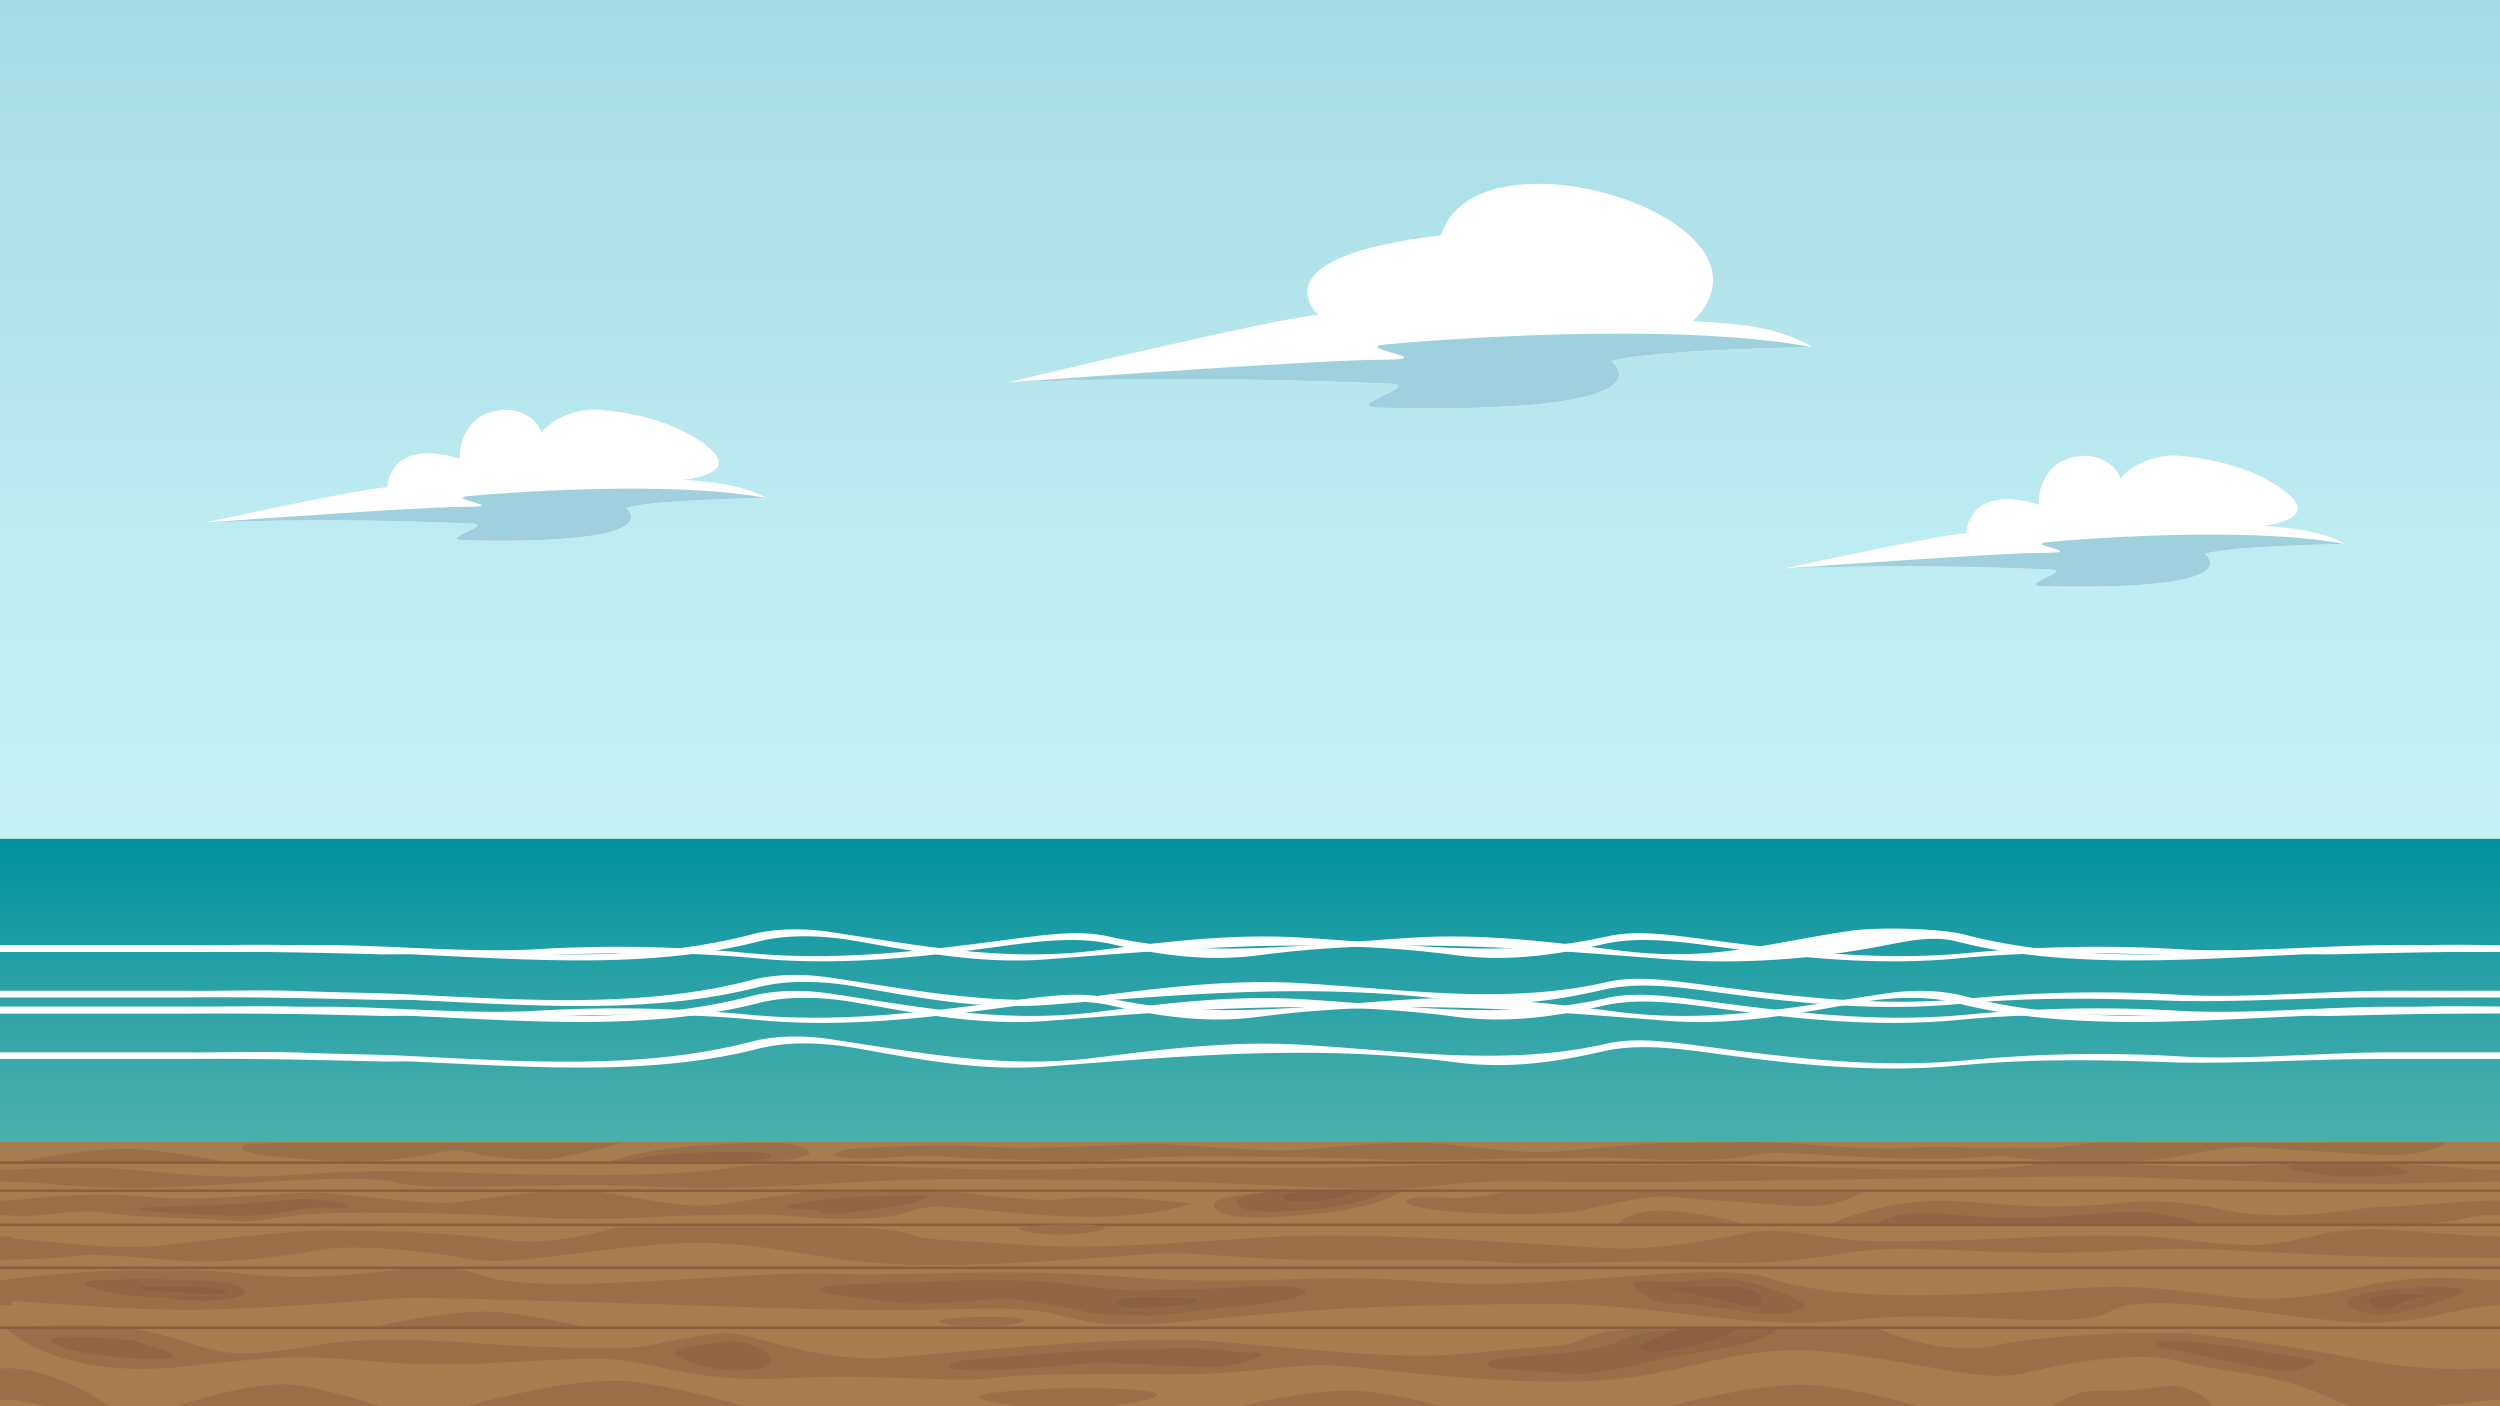 <svg xmlns="http://www.w3.org/2000/svg" xmlns:xlink="http://www.w3.org/1999/xlink" width="1920" height="1080" viewBox="0 0 1920 1080">
  <rect x="0" y="0" width="1920" height="1080" fill="#333333" stroke="none"/>
  <defs>
    <linearGradient id="a" x1="961.023" y1="1128.255" x2="961.023" y2="-66.392" gradientUnits="userSpaceOnUse">
      <stop offset="0" stop-color="#cdf7fa"/>
      <stop offset="0.298" stop-color="#c9f4f8"/>
      <stop offset="0.597" stop-color="#bdecf1"/>
      <stop offset="0.894" stop-color="#a9dde5"/>
      <stop offset="1" stop-color="#a0d7e0"/>
    </linearGradient>
    <linearGradient id="b" data-name="Unbenannter Verlauf 467" x1="956.603" y1="1123.73" x2="956.603" y2="644.243" gradientUnits="userSpaceOnUse">
      <stop offset="0" stop-color="#64bab0"/>
      <stop offset="0.2" stop-color="#60b8af"/>
      <stop offset="0.4" stop-color="#54b3ad"/>
      <stop offset="0.601" stop-color="#40abaa"/>
      <stop offset="0.8" stop-color="#24a0a6"/>
      <stop offset="1" stop-color="#0091a0"/>
    </linearGradient>
  </defs>
  <rect x="-16.114" y="-66.392" width="1954.273" height="1194.648" fill="url(#a)"/>
  <rect x="-45.838" y="644.243" width="2004.881" height="479.487" fill="url(#b)"/>
  <g>
    <g>
      <path d="M2095.154,731.013H1943.111c-49.273-.536-97.9.644-147.261,1.824-10.888.393-21.775-.394-32.663.393-87.1,3.933-177.83,11.012-260.575-10.225-21.776-5.508-44.518,1.6-68.471,5.535-49.357,8.652-100.649,12.162-152.91,8.228-106.7-8.258-206.863-17.3-314.287-3.144-39.195,5.113-75.487,0-111.779-8.259-24.679-5.9-52.26-3.147-79.116.392-65.326,9.047-129.2,16.519-195.25,10.226-56.616-5.506-110.328-4.326-165.479-2.355q-9.954.214-19.883.216c-46.368.039-92.777-2.955-139.506-2.831H-9.773v-5.132H251.221c1.758.007,3.389.012,5.075.021,41.78.535,83.523,3.9,125.26,3.872,8.347-.007,16.695-.149,25.042-.476a1059.956,1059.956,0,0,1,169.12,2.752C648.3,738.737,715.8,729.3,787.662,719.858c21.775-2.754,43.55-5.112,63.148-.787,76.939,17.7,153.877,5.9,232.268,1.18,53.712-3.54,105.246,2.754,158.232,9.439,72.584,9.439,110.569-4.465,178.8-14.689,20.323-3.148,68.713-2.224,87.584,2.5,82.02,21.632,172.024,15.733,259.124,11.406,29.034-1.573,58.067-1.573,87.1-2.754,29.759-1.178,59.518,0,89.194-.268h152.043Z" fill="#fff"/>
      <path d="M-9.773,731.013H142.27c49.273-.536,97.9.644,147.261,1.824,10.887.393,21.775-.394,32.663.393,87.1,3.933,177.83,11.012,260.575-10.225,21.775-5.508,47.9-4.72,71.858-.787,49.357,8.652,97.262,18.484,149.522,14.55,106.7-8.258,206.864-17.3,314.288-3.144,39.2,5.113,75.487,0,111.779-8.259,24.678-5.9,52.26-3.147,79.116.392,65.325,9.047,129.2,16.519,195.25,10.226,56.615-5.506,110.327-4.326,165.478-2.355q9.954.214,19.883.216c46.369.039,92.778-2.955,139.507-2.831h265.7v-5.132H1834.16c-1.758.007-3.389.012-5.076.021-41.78.535-83.523,3.9-125.26,3.872-8.347-.007-16.694-.149-25.042-.476a1059.944,1059.944,0,0,0-169.119,2.752c-72.584,6.687-140.087-2.754-211.945-12.192-21.775-2.754-43.55-5.112-63.147-.787-76.939,17.7-153.878,5.9-232.268,1.18-53.712-3.54-105.247,2.754-158.233,9.439-72.583,9.439-137.183-3.541-205.411-13.764-20.324-3.149-42.1-3.149-60.971,1.571C495.669,739.129,405.665,733.23,318.564,728.9c-29.033-1.573-58.067-1.573-87.1-2.754-29.759-1.178-59.519,0-89.194-.268H-9.773Z" fill="#fff"/>
      <path d="M-9.773,766.039H142.27c49.273-.537,97.9.644,147.261,1.823,10.887.394,21.775-.393,32.663.394,87.1,3.933,177.83,11.012,260.575-10.226,21.775-5.507,47.9-4.72,71.858-.786,49.357,8.651,97.262,18.484,149.522,14.55,106.7-8.258,206.864-17.3,314.288-3.145,39.2,5.114,75.487,0,111.779-8.259,24.678-5.9,52.26-3.146,79.116.392,65.325,9.047,129.2,16.519,195.25,10.227,56.615-5.507,110.327-4.326,165.478-2.355q9.954.213,19.883.216c46.369.039,92.778-2.956,139.507-2.831h265.7v-5.132H1834.16c-1.758.007-3.389.012-5.076.02-41.78.535-83.523,3.9-125.26,3.873-8.347-.007-16.694-.15-25.042-.476a1059.942,1059.942,0,0,0-169.119,2.751c-72.584,6.688-140.087-2.753-211.945-12.192-21.775-2.753-43.55-5.111-63.147-.786-76.939,17.7-153.878,5.9-232.268,1.18-53.712-3.541-105.247,2.753-158.233,9.439-72.583,9.439-137.183-3.541-205.411-13.765-20.324-3.148-42.1-3.148-60.971,1.572-82.019,21.632-172.023,15.733-259.124,11.406-29.033-1.574-58.067-1.574-87.1-2.754-29.759-1.178-59.519,0-89.194-.268H-9.773Z" fill="#fff"/>
    </g>
    <g>
      <path d="M2095.154,778.3H1943.111c-49.273-.538-97.9.642-147.261,1.823-10.888.392-21.775-.394-32.663.392-87.1,3.934-177.83,11.013-260.575-10.225-21.776-5.507-47.906-4.72-71.858-.786-49.357,8.652-97.262,18.483-149.523,14.55-106.7-8.259-206.863-17.3-314.287-3.145-39.195,5.114-75.487,0-111.779-8.258-24.679-5.9-52.26-3.147-79.116.391-65.326,9.047-129.2,16.519-195.25,10.227-56.616-5.507-110.328-4.327-165.479-2.355q-9.954.213-19.883.216c-46.368.039-92.777-2.956-139.506-2.83H-9.773v-5.133H251.221c1.758.006,3.389.012,5.075.02,41.781.535,83.523,3.9,125.26,3.872,8.347-.006,16.695-.149,25.042-.475a1059.955,1059.955,0,0,1,169.12,2.751c72.583,6.688,140.086-2.753,211.944-12.192,21.775-2.753,43.55-5.111,63.148-.786,76.939,17.7,153.877,5.9,232.268,1.18,53.712-3.541,105.246,2.753,158.232,9.439,72.584,9.438,137.183-3.541,205.412-13.764,20.324-3.149,42.1-3.149,60.97,1.571,82.02,21.631,172.024,15.732,259.124,11.406,29.034-1.574,58.067-1.574,87.1-2.754,29.759-1.178,59.518,0,89.194-.268h152.043Z" fill="#fff"/>
      <path d="M-9.773,778.3H142.27c49.273-.538,97.9.642,147.261,1.823,10.887.392,21.775-.394,32.663.392,87.1,3.934,177.83,11.013,260.575-10.225,21.775-5.507,47.9-4.72,71.858-.786,49.357,8.652,97.262,18.483,149.522,14.55,106.7-8.259,206.864-17.3,314.288-3.145,39.2,5.114,75.487,0,111.779-8.258,24.678-5.9,52.26-3.147,79.116.391,65.325,9.047,129.2,16.519,195.25,10.227,56.615-5.507,110.327-4.327,165.478-2.355q9.954.213,19.883.216c46.369.039,92.778-2.956,139.507-2.83h265.7v-5.133H1834.16c-1.758.006-3.389.012-5.076.02-41.78.535-83.523,3.9-125.26,3.872-8.347-.006-16.694-.149-25.042-.475a1059.942,1059.942,0,0,0-169.119,2.751c-72.584,6.688-140.087-2.753-211.945-12.192-21.775-2.753-43.55-5.111-63.147-.786-76.939,17.7-153.878,5.9-232.268,1.18-53.712-3.541-105.247,2.753-158.233,9.439-72.583,9.438-137.183-3.541-205.411-13.764-20.324-3.149-42.1-3.149-60.971,1.571-82.019,21.631-172.023,15.732-259.124,11.406-29.033-1.574-58.067-1.574-87.1-2.754-29.759-1.178-59.519,0-89.194-.268H-9.773Z" fill="#fff"/>
      <path d="M-9.773,813.324H142.27c49.273-.537,97.9.643,147.261,1.823,10.887.393,21.775-.393,32.663.393,87.1,3.934,177.83,11.013,260.575-10.225,21.775-5.507,47.9-4.72,71.858-.787,49.357,8.653,97.262,18.484,149.522,14.551,106.7-8.259,206.864-17.3,314.288-3.145,39.2,5.114,75.487,0,111.779-8.259,24.678-5.9,52.26-3.147,79.116.392,65.325,9.047,129.2,16.519,195.25,10.227,56.615-5.507,110.327-4.327,165.478-2.356q9.954.215,19.883.216c46.369.04,92.778-2.955,139.507-2.83h265.7v-5.133H1834.16c-1.758.007-3.389.013-5.076.021-41.78.535-83.523,3.9-125.26,3.872-8.347-.007-16.694-.149-25.042-.475a1059.942,1059.942,0,0,0-169.119,2.751c-72.584,6.688-140.087-2.753-211.945-12.192-21.775-2.754-43.55-5.112-63.147-.787-76.939,17.7-153.878,5.9-232.268,1.18-53.712-3.54-105.247,2.754-158.233,9.439-72.583,9.439-137.183-3.54-205.411-13.764-20.324-3.149-42.1-3.149-60.971,1.572-82.019,21.631-172.023,15.732-259.124,11.406-29.033-1.574-58.067-1.574-87.1-2.754-29.759-1.179-59.519,0-89.194-.269H-9.773Z" fill="#fff"/>
    </g>
  </g>
  <g>
    <path d="M1068.149,294.76c-170.8-7.456-294.935-.908-294.935-.908s215.845-51.864,239.365-51.864c0,0-50.64-44.292,94.176-61.292,26.779-88.244,271.807-12.033,193.489,65.928,23.518,1.778,62.087,1.817,91.584,19.981,0,0-125.933,1.816-154.329,10.9,0,0,56.391,41.089-178.193,35.64C1029.636,312.455,1092.877,295.84,1068.149,294.76Z" fill="#fff"/>
    <path d="M1237.5,277.5c28.132-9,151.984-10.864,154.293-10.9-110.88-20.489-299.718-4.708-327.154-2.113-28.8,2.725,46.992,11.807-4.548,11.807-42.494,0-223.762,12.863-286.077,17.378l-.8.175s124.134-6.548,294.935.908c24.728,1.08-38.513,17.695-8.843,18.384C1293.89,318.593,1237.5,277.5,1237.5,277.5Z" fill="#9fd0de"/>
  </g>
  <g>
    <path d="M362.569,402.1c-119.118-5.2-205.69-.633-205.69-.633s124.237-27.237,140.64-27.237c0,0,.41-38.744,55.977-21.9-1.674-4.011,1.424-26.973,19.265-34.359,23.581-9.763,40.988,4.677,43,14.3,7.364-10.027,27.125-19.262,45.524-17.553,44.506,4.132,70.17,17.952,83.967,29.855,23.295,20.1-20.814,23.951-20.814,23.951s43.3,1.267,63.871,13.935c0,0-87.827,1.266-107.63,7.6,0,0,39.328,28.656-124.273,24.855C335.71,414.438,379.815,402.85,362.569,402.1Z" fill="#fff"/>
    <path d="M480.675,390.063c19.619-6.276,105.994-7.577,107.6-7.6-77.328-14.289-209.026-3.284-228.159-1.474-20.087,1.9,32.772,8.235-3.173,8.235-29.635,0-156.052,8.97-199.512,12.119l-.557.122s86.572-4.566,205.69.633c17.246.753-26.859,12.341-6.167,12.821C520,418.719,480.675,390.063,480.675,390.063Z" fill="#9fd0de"/>
  </g>
  <g>
    <path d="M1575.228,437.421c-119.117-5.2-205.689-.633-205.689-.633s124.237-27.237,140.64-27.237c0,0,.41-38.744,55.977-21.9-1.674-4.011,1.424-26.973,19.264-34.359,23.582-9.764,40.988,4.676,43,14.3,7.364-10.028,27.124-19.262,45.524-17.553,44.506,4.132,70.169,17.951,83.966,29.855,23.3,20.1-20.814,23.951-20.814,23.951s43.3,1.267,63.872,13.935c0,0-87.827,1.266-107.631,7.6,0,0,39.329,28.656-124.273,24.856C1548.37,449.761,1592.474,438.174,1575.228,437.421Z" fill="#fff"/>
    <path d="M1693.334,425.386c19.62-6.275,105.995-7.576,107.605-7.6-77.327-14.29-209.025-3.284-228.159-1.474-20.087,1.9,32.773,8.235-3.172,8.235-29.635,0-156.053,8.97-199.512,12.118l-.557.123s86.572-4.567,205.689.633c17.246.753-26.858,12.34-6.167,12.821C1732.663,454.042,1693.334,425.386,1693.334,425.386Z" fill="#9fd0de"/>
  </g>
  <g>
    <rect x="-51.878" y="877.062" width="2020.509" height="213.985" fill="#a87c4f"/>
    <path d="M1986.9,992.307c-30.778-2.234-48.635-6.849-79.479-9.28-22.278-1.756-51.981-4.354-95.133,5.328-102.9,23.086-113.81-6.309-222.942,1.387s-182.407,7.7-229.178-7.7-166.817,10.261-260.359,2.565S959.5,988.459,864.4,980.764s-165.258,0-229.178-2.565-218.265,17.955-265.036,1.282-93.542,8.978-183.966-1.282-208.91,7.7-213.588,8.978l-57.684,5.13c201.116,14.108,208.911,16.673,313.366,10.26s43.653-7.7,221.383-2.565,204.233,7.7,297.775,5.13,59.244,20.521,171.494,8.978,166.817-11.543,260.359-12.825,160.061,21.341,242.69,12.363,171.493,9.591,199.556-7.082,141.872,7.823,191.761,9.106,70.689-11.958,104.987-13.241Z" fill="#9b6f48"/>
    <path d="M-61.31,901.291c30.777-1.058,35.25-1.794,66.094-2.945,22.279-.831,65.366-3.51,108.518,1.074,102.9,10.93,113.809-2.987,222.942.656s182.407,3.644,229.178-3.643,166.816,4.858,260.358,1.214,140.313,1.822,235.415-1.821,165.257,0,229.178-1.215,218.264,8.5,265.035.607,93.542,4.251,183.966-.607,158.946,3.043,163.623,3.65l107.649,3.03c-43.838,1.456-79.178,5.212-107.649,6.161-102.143,3.406-124.03,1.071-205.716-1.3-104.456-3.036-43.653-3.644-221.383-1.215s-204.234,3.644-297.776,2.429-59.243,9.717-171.494,4.251-166.816-5.465-260.358-6.072-160.061,10.1-242.69,5.854-171.494,4.541-199.556-3.354-141.873,3.7-191.762,4.312-72.838-4.294-107.137-4.9Z" fill="#9b6f48"/>
    <path d="M66.691,984.55c8.835-2.266,51.06-2.576,78.778-1.288s42.307,2.576,42.307,9.016-39.389,9.017-61.272,3.865C91.116,996.955,57.857,986.816,66.691,984.55Z" fill="#936644"/>
    <path d="M107.832,987.989s27.85-.225,42.937.559,23.021,1.4,22.947,3.575-21.565,2.545-33.429.531S108.434,993.657,107.832,987.989Z" fill="#8c5f41"/>
    <path d="M720.948,984.113c16.374-1.188,61.164-1.188,77.538,0s52.977,6.34,66.944,6.736,52.013-.793,66.461-1.189,65.017-5.15,70.315,1.189-40.937,12.282-53.458,12.678-52.977,6.736-66.944,6.736-40.455-.4-49.605-3.17-50.569-10.3-63.091-9.9-61.164,6.339-83.318,2.773-46.715-3.962-56.348-9.112S704.573,985.3,720.948,984.113Z" fill="#936644"/>
    <path d="M893.851,996.668c-1.167.062-32.861-1.294-36.172,2.3s8.965,6.743,23.712,5.2,33.123-1,37.991-4.678S893.851,996.668,893.851,996.668Z" fill="#8c5f41"/>
    <path d="M1441.24,1019.719s47.55,22.764,90.424,13.659,117.707-9.865,135.636-9.865,77.951,8.347,120.825,15.935,63.128,13.366,122.7,11.664l4.426,23.83s-88.723,10.68-105.873,6.127-21.411-9.533-43.234-16.68c-30.449-9.973-69.225-12.8-95.728-19.629s-79.511.759-112.251,9.105-67.818-4.552-142.651-14.417-109.133,12.9-174.612,19.729-167.6-6.07-206.572-9.864-67.039,6.07-129.4,6.07-116.148-.759-143.431,3.035-88.086-3.794-156.683,0-97.44-11.382-134.077-14.417-107.573,7.588-173.832,2.276-74.373-5.839-153.565,3.036C42.231,1060.644,4.1,1019.793,4.1,1019.793c65.479-3.794,89.351-3.657,128.326,7.725s42.253,17.393,113.81,5.1c26.5-4.553,72.5-4.553,123.164-.759s111.354,4.15,122.384,2.487c36.637-5.522,58.464-14.628,83.408-7.8s63.921,17.453,97.44,16.694,184.745-19.518,265.036-12.689,140.313,14.418,196.438,8.347,70.157-3.794,83.408-11.382,56.9-7.588,56.9-7.588Z" fill="#9b6f48"/>
    <path d="M474.571,942.261s-47.551,16.082-90.424,9.649-117.707-6.969-135.636-6.969-77.952,5.9-120.825,11.257-95.881-4.824-153.565-7.5l6.236,18.762s57.684.536,74.833-2.681,58.464,2.145,90.424,3.753,73.275-3.753,99.779-8.577,79.51.536,112.25,6.432S425.461,963.167,500.3,956.2s109.132,9.113,174.612,13.938,167.6-4.289,206.572-6.969,67.038,4.289,129.4,4.289,116.149-.536,143.432,2.144,88.085-2.68,156.683,0,97.439-8.041,134.077-10.185,107.573,5.36,173.832,1.608,74.054-1.608,153.565,2.144,142.445,2.5,142.445,2.5v-16c-65.479-2.68-92.556-9.935-131.532-1.895s-42.253,12.288-113.81,3.6c-26.5-3.216-72.495-3.216-123.163-.536s-111.355,2.931-122.384,1.757c-36.638-3.9-58.464-10.334-83.409-5.51s-63.92,12.33-97.439,11.794-184.746-13.789-265.036-8.964S837.826,960.1,781.7,955.811s-70.156-2.68-83.408-8.041-56.905-5.36-56.905-5.36Z" fill="#9b6f48"/>
    <path d="M99.649,1029.033c-32.677-2.506-56.829-3.759-60.381-.626s18.47,10.652,39.07,12.531,52.568,5.013,53.988.627S99.649,1029.033,99.649,1029.033Z" fill="#936644"/>
    <path d="M589.364,1039.421c-1.922-.684-14.1-10.951-33.317-8.9s-40.364,6.16-37.8,9.582,22.424,10.266,35.879,11.635,36.521.684,37.161-4.791S589.364,1039.421,589.364,1039.421Z" fill="#936644"/>
    <path d="M738.9,1044.76s98.219-8.347,117.707-8.347,71.715-2.277,84.967.759,27.283,0,27.283,3.035-24.944,9.864-35.078,9.864-90.424-4.552-99.778-3.035-64.7,5.312-77.952,5.312-26.5,0-26.5-2.277S738.9,1044.76,738.9,1044.76Z" fill="#936644"/>
    <path d="M402.143,1058.418c20.268-6.07,42.094-9.1,58.464-6.829s53.787,12.141,53.787,12.141-50.669,7.588-53.007,7.588-70.157-.759-70.157-.759Z" fill="#a87c4f"/>
    <path d="M6.487,922.091c3.829,0,59.808-7.66,105-3.064s108-3.83,133.276-3.064,82.724,10.723,110.3,6.894,79.66-12.256,109.532-6.894,59.745,10.723,78.128,9.957,71.234-11.489,91.915-11.489,60.51-1.532,80.425-.766,75.064,10.724,106.468,6.894,93.447,3.83,93.447,3.83-25.277,9.191-71.234,9.957-98.809-6.894-121.021-7.66-20.681,7.66-61.277,9.192-49.787-3.83-85.021-3.064-43.66,0-68.936,1.532-61.532,2.808-96.766.511c0,0-55.66-3.575-130.724-3.575s-69.7,8.426-101.872,6.128-74.3-2.3-98.043-6.128-49.851,5.107-73.595,2.043S6.487,922.091,6.487,922.091Z" fill="#9b6f48"/>
    <path d="M651.423,882.468c3.83,0,59.808-4.711,105-1.884s108-2.356,133.276-1.884,82.724,6.594,110.3,4.239,79.66-7.537,109.532-4.239,59.745,6.594,78.128,6.123,71.234-7.066,91.915-7.066,60.51-.942,80.425-.471,75.064,6.6,106.468,4.24,93.447,2.355,93.447,2.355-25.276,5.653-71.234,6.124-98.808-4.24-121.021-4.711-20.681,4.711-61.277,5.653-49.787-2.355-85.021-1.884-43.66,0-68.936.942-61.532,1.727-96.766.314c0,0-55.66-2.2-130.724-2.2s-69.7,5.181-101.872,3.768-74.3-1.413-98.042-3.768-49.852,3.14-73.6,1.256S651.423,882.468,651.423,882.468Z" fill="#9b6f48"/>
    <path d="M1186.059,1040.55s44.63-2.418,59.611-11.379,63.645-9.088,72.418-9.253,45.428-2.434,45.491.721-7.835,7.249-25.3,11.522-58.829,10.576-69.15,13.137-46.85,11.139-60.439,9.817-55.124-3.7-61.52-4.365-5.676-4.627-1.72-6.279S1186.059,1040.55,1186.059,1040.55Z" fill="#936644"/>
    <path d="M1680.551,1030.342s34.3,3.036,52.228,6.83,45.212,5.311,45.212,8.347-20.267,9.864-33.519,6.829-54.566-10.624-60.8-12.9-28.063-3.035-28.063-6.829S1680.551,1030.342,1680.551,1030.342Z" fill="#936644"/>
    <path d="M287.53,1018.894c1.169-.249,61.972-14.194,94.711-11.206s72.885,12.7,72.885,12.7Z" fill="#9b6f48"/>
    <path d="M1290.793,1020.478s-21.047,7.588-28.842,11.382.779,5.312,4.677,6.829,41.314-6.07,53.007-10.623,15.59-8.347,15.59-8.347Z" fill="#8c5f41"/>
    <path d="M132.807,1080.9c1.169-.379,61.971-21.626,94.711-17.073s72.885,19.35,72.885,19.35Z" fill="#9b6f48"/>
    <path d="M12.3,892.42c1.169-.217,61.972-12.4,94.711-9.792s72.885,11.1,72.885,11.1Z" fill="#9b6f48"/>
    <path d="M336.024,1086.632c1.871-.562,99.19-32.018,151.592-25.277S604.274,1090,604.274,1090Z" fill="#9b6f48"/>
    <path d="M900.534,1094.291c1.872-.561,99.19-32.017,151.593-25.277s116.657,28.648,116.657,28.648Z" fill="#9b6f48"/>
    <path d="M1249.045,1089.7c1.871-.562,99.19-32.018,151.592-25.278s116.658,28.648,116.658,28.648Z" fill="#9b6f48"/>
    <path d="M602.912,925.835s36.426-6.468,60.255-6.808,44.6-2.043,48-.341-13.617,6.809-37.787,9.873-35.744,5.447-43.574,1.7S610.061,931.963,602.912,925.835Z" fill="#936644"/>
    <path d="M198.487,923.793c20.085-1.7,32.34-3.745,43.234-2.724s24.851,3.064,26.893,5.447-24.851-.34-35.064,1.7-37.787,6.468-57.531,5.447-68.426-3.064-70.128-5.106S178.4,925.5,198.487,923.793Z" fill="#936644"/>
    <path d="M980.614,914.942s-53.106,2.553-48,11.744S960.7,936.9,1009.721,932.3s66.893-17.361,66.893-17.361Z" fill="#9b6f48"/>
    <path d="M988.2,914.6s-42.274,2.033-38.21,9.349,22.357,8.13,61.379,4.472,53.249-13.821,53.249-13.821Z" fill="#936644"/>
    <path d="M1003.067,915.282s-20.311.977-18.358,4.492,10.741,3.906,29.489,2.148,25.584-6.64,25.584-6.64Z" fill="#8c5f41"/>
    <path d="M569.364,893.5s57.433-2.018,51.91-9.282-30.372-8.072-83.387-4.44S465.545,893.5,465.545,893.5Z" fill="#9b6f48"/>
    <path d="M553.96,892.472s42.274-1.019,38.21-4.687-22.357-4.076-61.379-2.242-53.249,6.929-53.249,6.929Z" fill="#936644"/>
    <path d="M1111.338,919.96s-31.66-2.318-31.66,2.7,34.213,8.115,52.085,8.888,63.83,1.932,83.745-2.319,52.085-11.979,68.936-10.047,28.6,2.319,56.681,4.251,51.064,5.023,67.4.773S1431,914.937,1431,914.937s-258.383.386-268.085,0S1134.316,921.506,1111.338,919.96Z" fill="#9b6f48"/>
    <path d="M1559.678,881.738s-31.659-1.952-31.659,2.278,34.212,6.834,52.085,7.485,63.829,1.627,83.744-1.953,52.085-10.087,68.936-8.46,28.6,1.952,56.681,3.579,51.064,4.231,67.4.651,22.468-7.81,22.468-7.81-258.383.325-268.085,0S1582.657,883.04,1559.678,881.738Z" fill="#9b6f48"/>
    <path d="M1242.572,940.474s8.17-14.809,49.532-9.7,46.468,10.212,46.468,10.212Z" fill="#9b6f48"/>
    <rect x="-23.471" y="1051.112" width="35.404" height="24.17" fill="#9b6f48"/>
    <rect x="-25.854" y="983.027" width="35.404" height="19.404" fill="#9b6f48"/>
    <rect x="-26.875" y="949.665" width="35.404" height="16.34" fill="#9b6f48"/>
    <rect x="-28.918" y="922.091" width="35.404" height="11.234" fill="#9b6f48"/>
    <rect x="-30.279" y="898.261" width="35.404" height="9.191" fill="#9b6f48"/>
    <rect x="1909.806" y="1051.112" width="35.404" height="24.17" fill="#9b6f48"/>
    <rect x="1907.423" y="983.027" width="35.404" height="19.404" fill="#9b6f48"/>
    <rect x="1906.401" y="949.665" width="35.404" height="16.34" fill="#9b6f48"/>
    <rect x="1912.359" y="922.091" width="35.404" height="11.234" fill="#9b6f48"/>
    <rect x="1902.997" y="898.261" width="35.404" height="9.191" fill="#9b6f48"/>
    <path d="M90.231,1084.133s-40.851-30.638-78.3-33.021-3.4,22.468-3.4,22.468l3.4,1.7S70.827,1089.24,90.231,1084.133Z" fill="#9b6f48"/>
    <path d="M1826.738,939.931c8.358-5.9,9.715-9.006,9.141-10.767-2.432-7.464-40.659,5.752-92.919,4.015-37.743-1.255-41.21-8.926-84.815-10.322-28.374-.909-28.2,2.3-64.325,3.368-71.08,2.107-91.6-9.719-140.94-.353a248.891,248.891,0,0,0-47.423,14.012" fill="#9b6f48"/>
    <path d="M1440.7,940.167s14.809-11.437,50.554-8.169,59.234,4.493,82.723,2.859,58.213-5.31,76.6-3.676,43.4,9.8,43.4,9.8Z" fill="#936644"/>
    <path d="M1829.3,927.2s54.673-3.5,68.426-4.6c4.255-.34,16.68-.34,16.68-.34l1.532,10.893-11.574.171s-35.745,8.681-58.213,7.659-33.7,0-33.7,0Z" fill="#9b6f48"/>
    <path d="M1331.423,982.686c-21.261-2.762-22.27,2.2-55.83,1.7-12.392-.183-19.916-.972-20.766,1.7-.994,3.127,7.656,9.38,16,12.6,9.105,3.509,14.6,2.149,27.575,2.724,2,.088,11.886,1.534,31.659,4.425,19.716,2.884,26.451,3.973,36.766,3.064,5.057-.445,18.2-1.6,18.724-5.446.553-4.05-13.181-9.094-21.788-12.256S1345.61,984.53,1331.423,982.686Z" fill="#936644"/>
    <path d="M1330.061,988.133c-4.313-.366-9.921-.647-34.723.681-10.117.542-12.547.768-12.6,1.362-.107,1.286,11.141,2.352,29.276,6.128,24.812,5.166,36.35,9.957,39.83,5.106,1.375-1.916.967-4.6.341-6.128C1351.618,993.89,1349.352,989.774,1330.061,988.133Z" fill="#8c5f41"/>
    <path d="M1869.98,988.475c-26.77-.092-67.215,4.344-67.408,11.8-.108,4.159,12.335,7.644,17.4,8.7,7.572,1.578,14.538,1.027,30.753-3.106,0,0,13.831-2.73,34.17-10.562,3.682-1.418,6.987-2.788,6.834-4.038C1891.392,988.549,1874.924,988.492,1869.98,988.475Z" fill="#936644"/>
    <path d="M1840.018,994.261c-6.415.542-20.436,1.726-20.766,5.106-.2,2.094,4.838,5.108,9.873,5.788,8.091,1.091,11.38-4.493,25.872-8.171,5.448-1.382,8.537-1.494,8.511-2.042C1863.456,993.865,1851.473,993.293,1840.018,994.261Z" fill="#8c5f41"/>
    <path d="M222.316,877.665s-31.659.511-34.212,1.532-7.66,5.617,20.425,8.681,60.766,4.6,60.766,4.6,38.295-1.1,61.275-6.169,26.552-2.083,35.745,0,43.917,6.209,61.278,3.105,51.574-11.745,51.574-11.745Z" fill="#9b6f48"/>
    <path d="M1786.821,893.087c-26.3.911-29.22,1.926-29.283,2.781-.067.907,3.068,1.838,6.258,2.654,27.037,6.912,56.359,5.073,62.655,4.639,17.155-1.181,22.674-.906,22.865-2.252.3-2.125-12.7-5.189-14.545-5.623C1824.246,892.806,1814.54,892.127,1786.821,893.087Z" fill="#936644"/>
    <line x1="-2.816" y1="892.871" x2="1978.717" y2="892.871" fill="none" stroke="#8c5f41" stroke-miterlimit="10" stroke-width="2"/>
    <line x1="-3.985" y1="914.497" x2="1977.547" y2="914.497" fill="none" stroke="#8c5f41" stroke-miterlimit="10" stroke-width="2"/>
    <line x1="-3.985" y1="940.676" x2="1977.547" y2="940.676" fill="none" stroke="#8c5f41" stroke-miterlimit="10" stroke-width="2"/>
    <line x1="-3.985" y1="973.684" x2="1977.547" y2="973.684" fill="none" stroke="#8c5f41" stroke-miterlimit="10" stroke-width="2"/>
    <line x1="-3.985" y1="1019.719" x2="1977.547" y2="1019.719" fill="none" stroke="#8c5f41" stroke-miterlimit="10" stroke-width="2"/>
  </g>
  <path d="M809.815,940.45c-2.078.078-26.93,1.007-27.324,3.2-.382,2.128,22.231,5.628,42.938,4.115,11.261-.824,24.194-3.293,23.421-5.03C847.892,940.585,826.052,939.843,809.815,940.45Z" fill="#9b6f48"/>
  <path d="M748.027,1011.429c-2.077.078-26.93,1.007-27.323,3.2-.382,2.127,22.231,5.628,42.938,4.114,11.261-.823,24.194-3.292,23.42-5.029C786.1,1011.564,764.265,1010.821,748.027,1011.429Z" fill="#9b6f48"/>
  <path d="M808.385,1066.494c-4.3.153-55.713,1.988-56.527,6.317-.79,4.2,45.992,11.109,88.831,8.122,23.3-1.625,50.053-6.5,48.452-9.928C887.159,1066.76,841.978,1065.3,808.385,1066.494Z" fill="#9b6f48"/>
  <path d="M1655.678,1065.58c-41.371,6.182-48.969-1.985-69.447,8.681-6.53,3.4-19.459,10.135-18.383,15.319,3.206,15.43,128.772,8.779,130.724-8.17.618-5.372-11.088-12.552-19.915-15.319C1669.635,1063.263,1662.214,1064.6,1655.678,1065.58Z" fill="#9b6f48"/>
</svg>
